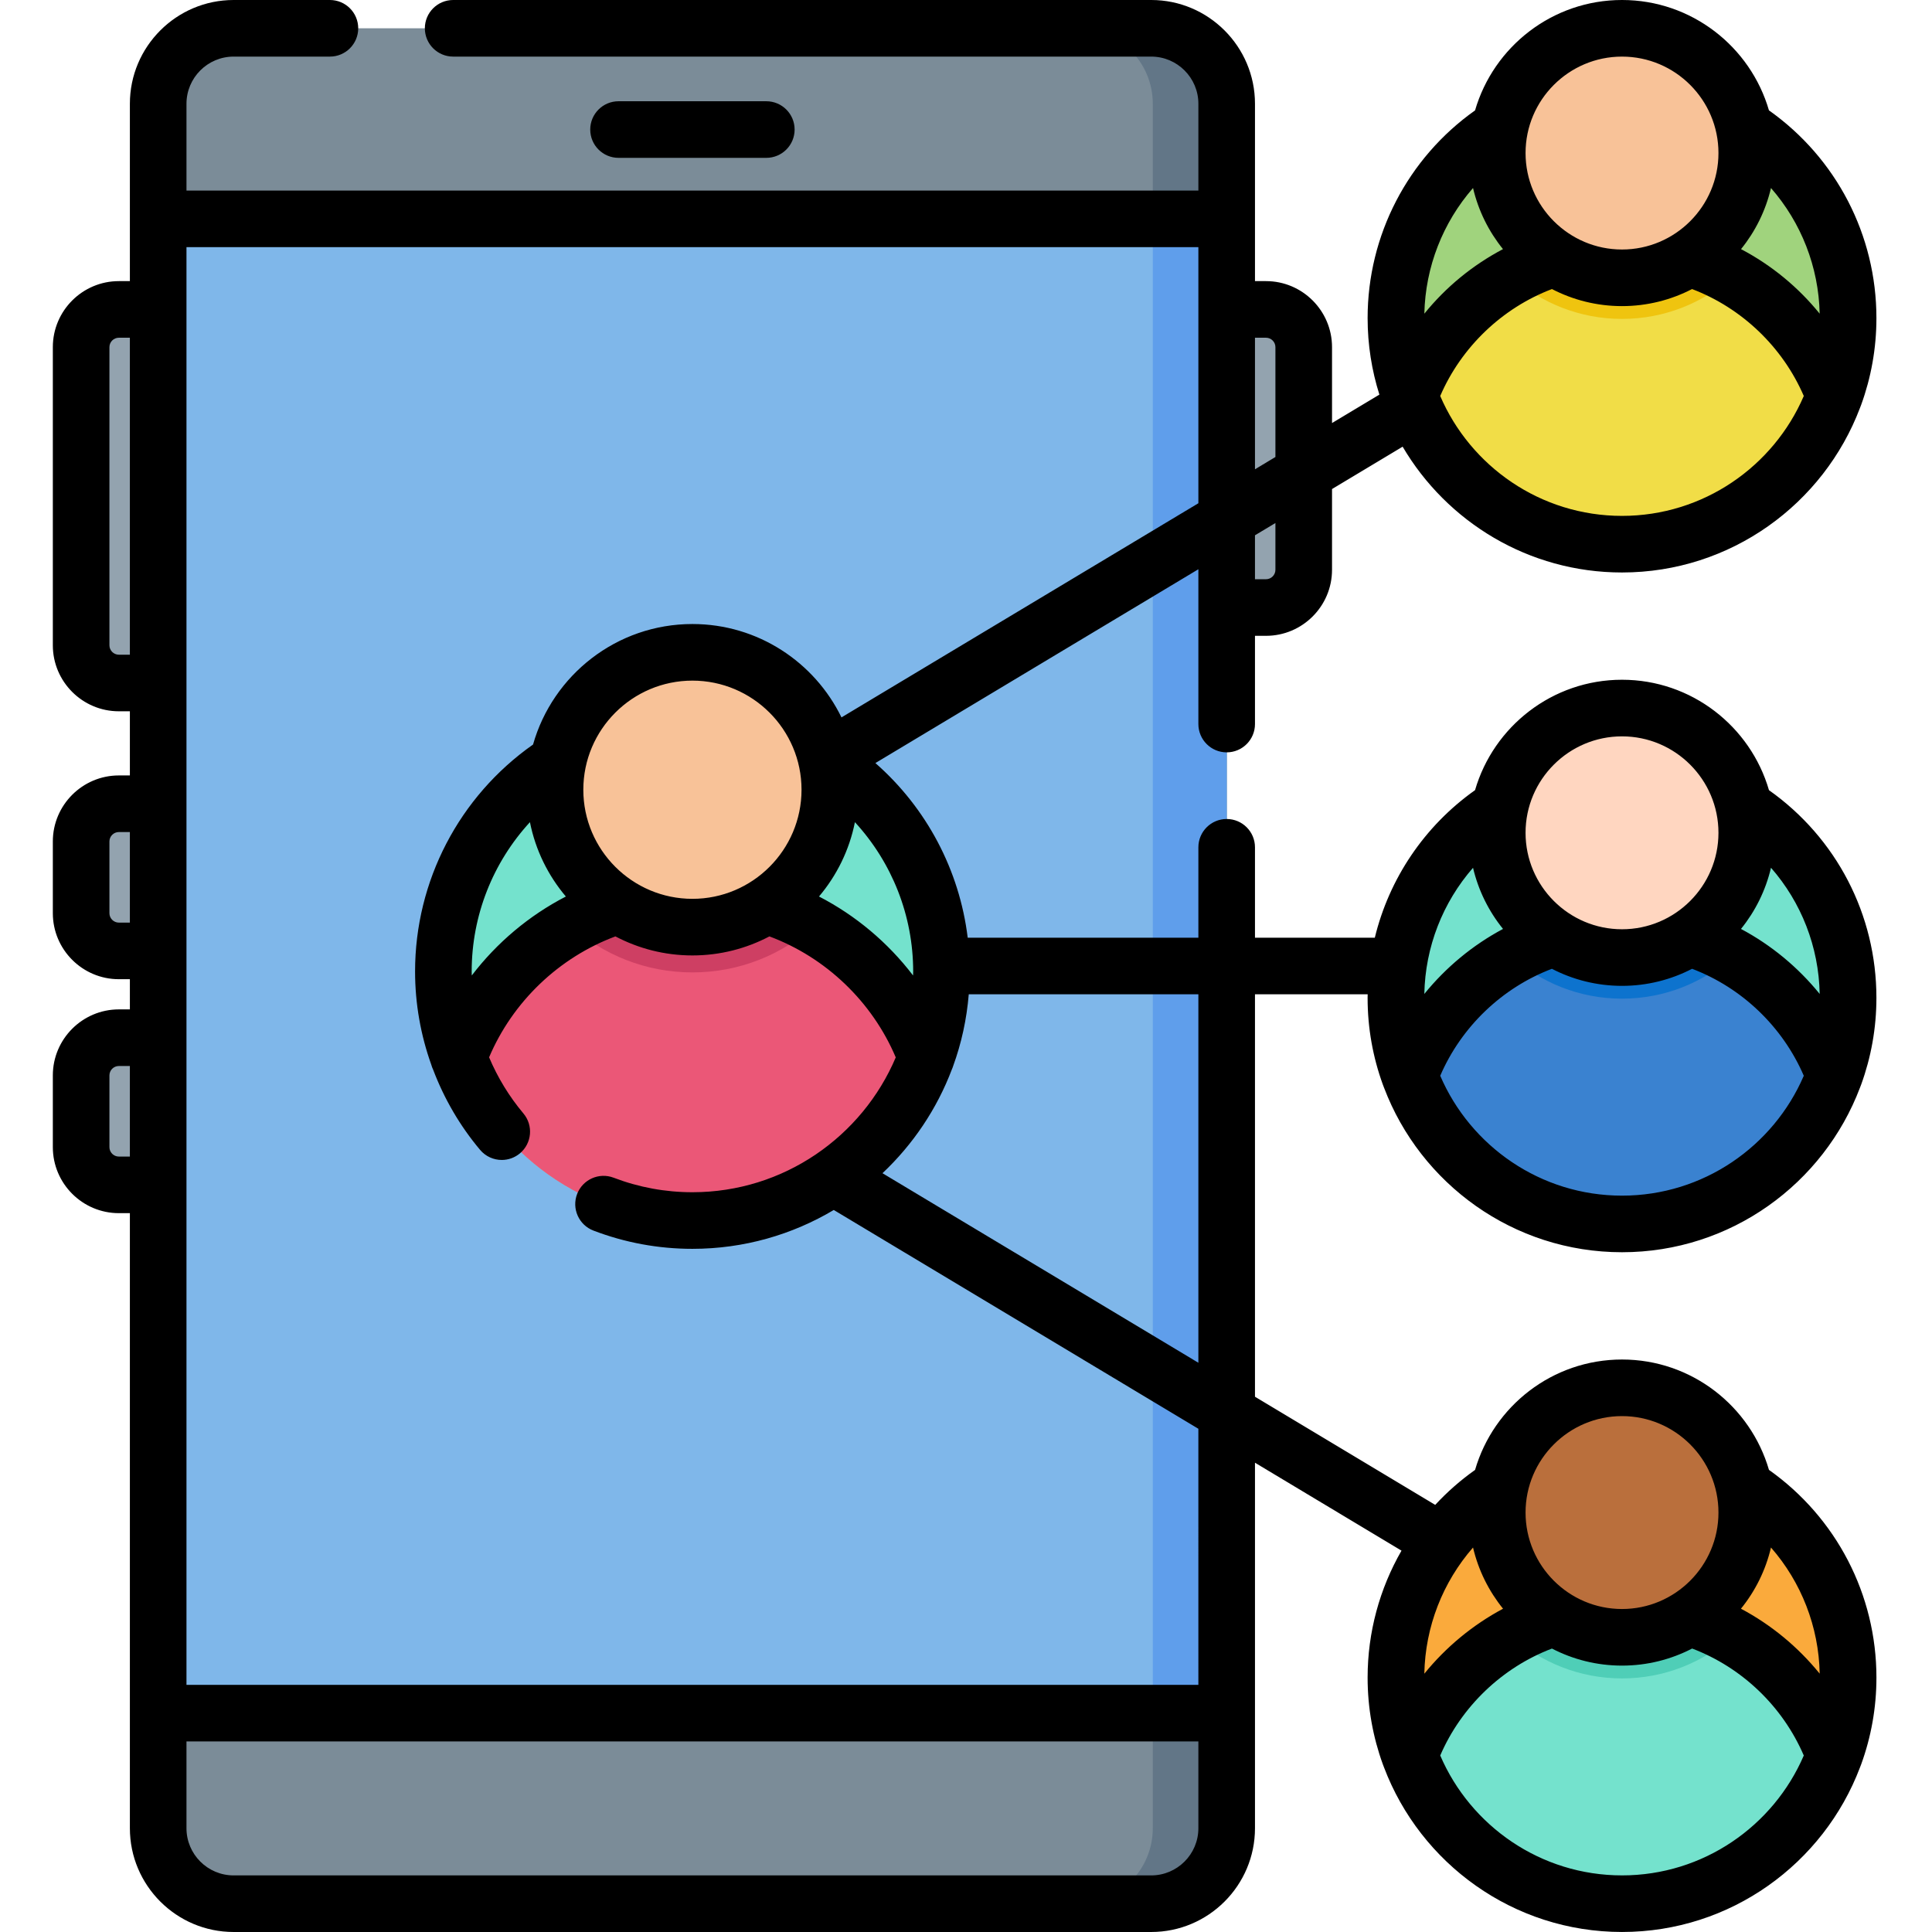 <svg height="512pt" viewBox="-14 0 512 512" width="512pt" xmlns="http://www.w3.org/2000/svg"><g fill="#93a3af"><path d="m321.5 161h-13v-79h13c5.523 0 10 4.477 10 10v59c0 5.523-4.477 10-10 10zm0 0"/><path d="m17.5 252h13v-39h-13c-5.523 0-10 4.477-10 10v19c0 5.523 4.477 10 10 10zm0 0"/><path d="m17.5 181h13v-99h-13c-5.523 0-10 4.477-10 10v79c0 5.523 4.477 10 10 10zm0 0"/><path d="m17.5 314h13v-39h-13c-5.523 0-10 4.477-10 10v19c0 5.523 4.477 10 10 10zm0 0"/></g><path d="m27.918 484.5v-457c0-11.047 8.953-20 20-20h243.164c11.047 0 20 8.953 20 20v457c0 11.047-8.953 20-20 20h-243.164c-11.047 0-20-8.953-20-20zm0 0" fill="#7b8c98"/><path d="m311.078 27.5v457c0 11.051-8.949 20-20 20h-19.578c11.051 0 20-8.949 20-20v-457c0-11.051-8.949-20-20-20h19.578c11.051 0 20 8.949 20 20zm0 0" fill="#627687"/><path d="m27.918 58h283.164v396h-283.164zm0 0" fill="#7fb7ea"/><path d="m291.5 58h19.582v396h-19.582zm0 0" fill="#5f9eeb"/><path d="m235.5 257.457c0 7.996-1.426 15.66-4.035 22.762-9.27 25.23-33.516 43.238-61.965 43.238s-52.695-18.008-61.965-43.238c-2.609-7.102-4.035-14.766-4.035-22.762 0-36.457 29.555-66 66-66s66 29.539 66 66zm0 0" fill="#74e2cd"/><path d="m231.461 280.219c-9.27 25.23-33.512 43.242-61.961 43.242s-52.691-18.012-61.961-43.242c5.449-14.859 16.09-27.199 29.723-34.848 9.527-5.352 20.527-8.402 32.238-8.402s22.711 3.051 32.238 8.402c13.633 7.648 24.273 19.988 29.723 34.848zm0 0" fill="#eb5777"/><path d="m201.738 245.371c-8.566 7.668-19.867 12.328-32.238 12.328s-23.672-4.66-32.238-12.328c9.527-5.352 20.527-8.402 32.238-8.402s22.711 3.051 32.238 8.402zm0 0" fill="#ce3f63"/><path d="m205.914 209.285c0 20.109-16.305 36.414-36.414 36.414s-36.414-16.305-36.414-36.414 16.305-36.414 36.414-36.414 36.414 16.305 36.414 36.414zm0 0" fill="#f8c298"/><path d="m475.77 84.297c0 7.258-1.293 14.215-3.664 20.66-8.414 22.91-30.43 39.262-56.258 39.262s-47.84-16.352-56.254-39.262c-2.371-6.445-3.664-13.402-3.664-20.66 0-33.102 26.832-59.922 59.918-59.922 33.09 0 59.922 26.82 59.922 59.922zm0 0" fill="#a0d37d"/><path d="m472.102 104.961c-8.414 22.906-30.422 39.258-56.254 39.258-25.828 0-47.836-16.352-56.25-39.258 4.945-13.492 14.605-24.695 26.98-31.641 8.652-4.855 18.641-7.625 29.273-7.625 10.629 0 20.617 2.77 29.27 7.625 12.371 6.945 22.031 18.148 26.98 31.641zm0 0" fill="#f1dd47"/><path d="m445.117 73.32c-7.777 6.965-18.039 11.195-29.27 11.195-11.23 0-21.488-4.23-29.27-11.195 8.652-4.855 18.637-7.625 29.27-7.625 10.633 0 20.621 2.77 29.27 7.625zm0 0" fill="#efc40f"/><path d="m448.91 40.559c0 18.262-14.801 33.062-33.062 33.062-18.258 0-33.059-14.801-33.059-33.062 0-18.258 14.801-33.059 33.059-33.059 18.262 0 33.062 14.801 33.062 33.059zm0 0" fill="#f8c298"/><path d="m475.77 264.438c0 7.258-1.293 14.215-3.664 20.66-8.414 22.91-30.43 39.258-56.258 39.258s-47.84-16.348-56.254-39.258c-2.371-6.445-3.664-13.402-3.664-20.66 0-33.102 26.832-59.922 59.918-59.922 33.09 0 59.922 26.82 59.922 59.922zm0 0" fill="#74e2cd"/><path d="m472.102 285.102c-8.414 22.906-30.422 39.258-56.254 39.258-25.828 0-47.836-16.352-56.25-39.258 4.945-13.492 14.605-24.695 26.98-31.641 8.652-4.855 18.641-7.625 29.273-7.625 10.629 0 20.617 2.77 29.27 7.625 12.371 6.945 22.031 18.148 26.98 31.641zm0 0" fill="#3a82d0"/><path d="m445.117 253.461c-7.777 6.965-18.039 11.195-29.27 11.195-11.23 0-21.488-4.23-29.27-11.195 8.652-4.855 18.637-7.625 29.27-7.625 10.633 0 20.621 2.77 29.27 7.625zm0 0" fill="#0d73ce"/><path d="m448.91 220.699c0 18.262-14.801 33.062-33.062 33.062-18.258 0-33.059-14.801-33.059-33.062 0-18.258 14.801-33.059 33.059-33.059 18.262 0 33.062 14.801 33.062 33.059zm0 0" fill="#ffd6c0"/><path d="m475.77 444.578c0 7.258-1.293 14.215-3.664 20.66-8.414 22.91-30.43 39.258-56.258 39.258s-47.84-16.348-56.254-39.258c-2.371-6.445-3.664-13.402-3.664-20.66 0-33.102 26.832-59.922 59.918-59.922 33.09 0 59.922 26.82 59.922 59.922zm0 0" fill="#faaa3c"/><path d="m472.102 465.242c-8.414 22.906-30.422 39.258-56.254 39.258-25.828 0-47.836-16.352-56.25-39.258 4.945-13.488 14.605-24.695 26.98-31.641 8.652-4.855 18.641-7.625 29.273-7.625 10.629 0 20.617 2.77 29.27 7.625 12.371 6.945 22.031 18.148 26.98 31.641zm0 0" fill="#74e2cd"/><path d="m445.117 433.602c-7.777 6.965-18.039 11.195-29.27 11.195-11.23 0-21.488-4.23-29.27-11.195 8.652-4.855 18.637-7.625 29.27-7.625 10.633 0 20.621 2.77 29.27 7.625zm0 0" fill="#4fceb7"/><path d="m448.91 400.84c0 18.258-14.801 33.062-33.062 33.062-18.258 0-33.059-14.805-33.059-33.062 0-18.258 14.801-33.059 33.059-33.059 18.262 0 33.062 14.801 33.062 33.059zm0 0" fill="#ba6f3c"/><path d="m189.082 41.832c4.141 0 7.5-3.355 7.5-7.5 0-4.141-3.359-7.5-7.5-7.5h-39.164c-4.141 0-7.5 3.359-7.5 7.5 0 4.145 3.359 7.5 7.5 7.5zm0 0"/><path d="m352.453 287.383c.098.297.203.586.332.867 9.648 25.453 34.27 43.605 63.062 43.605 28.812 0 53.449-18.172 63.082-43.652.121-.262.219-.531.309-.805 2.605-7.172 4.031-14.906 4.031-22.965 0-22.031-10.59-42.379-28.473-55.031-4.906-16.883-20.504-29.262-38.949-29.262-18.441 0-34.039 12.379-38.945 29.258-13.43 9.52-22.762 23.449-26.562 39.102h-31.758v-23.957c0-4.141-3.359-7.5-7.5-7.5s-7.5 3.359-7.5 7.5v23.957h-61.082c-.016 0-.031.004-.047.004-2.188-17.914-10.895-34.375-24.465-46.285l85.594-51.363v41.027c0 4.141 3.355 7.5 7.5 7.5 4.141 0 7.5-3.359 7.5-7.5v-23.383h2.918c9.648 0 17.5-7.852 17.5-17.5v-21.398l18.711-11.227c11.727 19.926 33.391 33.34 58.137 33.34 28.812 0 53.449-18.172 63.082-43.652.117-.262.219-.531.309-.805 2.605-7.172 4.031-14.906 4.031-22.965 0-21.969-10.605-42.391-28.48-55.043-4.906-16.879-20.5-29.25-38.941-29.25s-34.039 12.379-38.945 29.258c-17.855 12.652-28.473 33.109-28.473 55.035 0 7.066 1.098 13.879 3.121 20.285l-12.551 7.531v-20.109c0-9.648-7.852-17.5-17.5-17.5h-2.918v-47c0-15.164-12.336-27.5-27.5-27.5h-184.992c-4.141 0-7.5 3.359-7.5 7.5s3.359 7.5 7.5 7.5h184.992c6.891 0 12.5 5.605 12.5 12.5v23h-268.164v-23c0-6.895 5.605-12.5 12.5-12.5h25.512c4.141 0 7.5-3.359 7.5-7.5s-3.359-7.5-7.5-7.5h-25.512c-15.164 0-27.5 12.336-27.5 27.5v47h-2.918c-9.648 0-17.5 7.852-17.5 17.5v79c0 9.648 7.852 17.5 17.5 17.5h2.918v17h-2.918c-9.648 0-17.5 7.852-17.5 17.5v19c0 9.648 7.852 17.5 17.5 17.5h2.918v8h-2.918c-9.648 0-17.5 7.852-17.5 17.5v19c0 9.648 7.852 17.5 17.5 17.5h2.918v163c0 15.164 12.336 27.5 27.5 27.5h243.164c15.164 0 27.5-12.336 27.5-27.5v-96.863l38.828 23.301c-5.801 10.082-8.98 21.641-8.98 33.637 0 8.055 1.422 15.781 4.023 22.949.098.297.203.586.332.871 9.648 25.453 34.27 43.602 63.066 43.602 28.801 0 53.43-18.16 63.07-43.625.125-.27.227-.551.32-.836 2.605-7.168 4.031-14.898 4.031-22.961 0-21.969-10.609-42.387-28.48-55.039-4.91-16.879-20.504-29.25-38.941-29.25-18.445 0-34.039 12.375-38.945 29.258-3.871 2.742-7.402 5.852-10.559 9.266l-47.766-28.66v-106.648h29.863c-.004.312-.016.621-.016.934-.004 8.055 1.422 15.781 4.023 22.949zm63.395-150.668c-21.574 0-40.145-13.105-48.176-31.773 5.582-12.953 16.418-23.328 29.609-28.34 5.566 2.879 11.879 4.52 18.566 4.52s13-1.641 18.566-4.52c13.191 5.012 24.027 15.387 29.609 28.34-8.031 18.668-26.598 31.773-48.176 31.773zm52.387-53.586c-5.688-7.027-12.758-12.848-20.844-17.109 3.77-4.66 6.523-10.168 7.938-16.191 7.996 9.148 12.633 20.867 12.906 33.301zm-52.387-68.129c14.094 0 25.562 11.465 25.562 25.559s-11.469 25.562-25.562 25.562-25.559-11.469-25.559-25.562 11.465-25.559 25.559-25.559zm-39.48 34.824c1.414 6.023 4.168 11.535 7.938 16.195-8.082 4.262-15.152 10.078-20.84 17.109.273-12.41 4.91-24.148 12.902-33.305zm7.957 376.5c-8.031 4.281-15.145 10.176-20.863 17.223.242-12.461 4.883-24.25 12.906-33.441 1.418 6.035 4.18 11.551 7.957 16.219zm31.523 70.672c-21.574 0-40.141-13.105-48.172-31.773 5.582-12.957 16.414-23.328 29.605-28.34 5.57 2.883 11.879 4.52 18.57 4.52 6.695 0 13.012-1.641 18.586-4.527 13.215 5.023 23.992 15.348 29.586 28.352-8.031 18.664-26.598 31.77-48.176 31.77zm52.391-53.457c-5.719-7.055-12.82-12.934-20.867-17.215 3.781-4.664 6.543-10.184 7.957-16.219 8.023 9.184 12.664 20.953 12.91 33.434zm-52.391-68.258c14.094 0 25.562 11.465 25.562 25.559s-11.469 25.562-25.562 25.562-25.559-11.469-25.559-25.562 11.465-25.559 25.559-25.559zm-187.848-117.828c0 .355-.02.703-.027 1.055-6.641-8.695-15.176-15.891-24.93-20.926 4.699-5.559 8.047-12.297 9.52-19.703 9.82 10.684 15.438 24.738 15.438 39.574zm-117 0c0-14.836 5.617-28.891 15.438-39.574 1.473 7.406 4.82 14.145 9.52 19.707-9.754 5.035-18.293 12.23-24.934 20.926-.008-.352-.023-.703-.023-1.059zm29.586-48.168c0-15.941 12.973-28.914 28.914-28.914s28.914 12.973 28.914 28.914-12.973 28.914-28.914 28.914-28.914-12.969-28.914-28.914zm183.414-58.285c0 1.379-1.121 2.5-2.5 2.5h-2.918v-11.645l5.418-3.25zm-2.5-61.5c1.379 0 2.5 1.121 2.5 2.5v29.109l-5.418 3.254v-34.863zm-304 84c-1.379 0-2.5-1.121-2.5-2.5v-79c0-1.379 1.121-2.5 2.5-2.5h2.918v84zm0 71c-1.379 0-2.5-1.121-2.5-2.5v-19c0-1.379 1.121-2.5 2.5-2.5h2.918v24zm0 62c-1.379 0-2.5-1.121-2.5-2.5v-19c0-1.379 1.121-2.5 2.5-2.5h2.918v24zm273.582 190.5h-243.164c-6.895 0-12.5-5.605-12.5-12.5v-23h268.164v23c0 6.895-5.609 12.5-12.5 12.5zm12.5-50.5h-268.164v-381h268.164v67.863l-94.582 56.754c-7.129-14.637-22.156-24.746-39.5-24.746-20.062 0-37.012 13.527-42.238 31.938-19.598 13.781-31.262 36.156-31.262 60.145 0 8.488 1.484 16.859 4.309 24.746.121.438.277.863.477 1.273 2.91 7.684 7.09 14.887 12.445 21.254 1.484 1.762 3.605 2.672 5.746 2.672 1.703 0 3.414-.578 4.82-1.758 3.172-2.668 3.582-7.398.914-10.57-3.785-4.5-6.832-9.523-9.094-14.871 6.246-14.727 18.492-26.457 33.477-32.047 6.102 3.215 13.043 5.047 20.406 5.047s14.305-1.832 20.406-5.047c14.988 5.594 27.238 17.328 33.48 32.066-8.895 20.98-29.699 35.734-53.887 35.734-7.168 0-14.191-1.293-20.875-3.848-3.867-1.477-8.203.461-9.684 4.328-1.477 3.871.461 8.207 4.328 9.684 8.398 3.211 17.227 4.836 26.23 4.836 13.676 0 26.48-3.762 37.461-10.297l96.621 57.98zm0-85.355-83.715-50.234c8.062-7.602 14.41-16.988 18.398-27.535.133-.285.242-.582.336-.883 2.184-6.008 3.586-12.379 4.129-18.992h60.852zm112.266-44.289c-21.574 0-40.141-13.105-48.172-31.77 5.59-12.98 16.391-23.328 29.594-28.348 5.57 2.883 11.887 4.523 18.578 4.523 6.695 0 13.008-1.641 18.578-4.523 13.207 5.02 24.008 15.367 29.598 28.348-8.031 18.664-26.598 31.77-48.176 31.77zm52.391-53.453c-5.719-7.051-12.82-12.945-20.859-17.227 3.777-4.668 6.535-10.184 7.953-16.215 8.027 9.172 12.664 20.926 12.906 33.441zm-52.391-68.262c14.094 0 25.562 11.465 25.562 25.559 0 14.098-11.469 25.562-25.562 25.562s-25.559-11.465-25.559-25.562c0-14.094 11.465-25.559 25.559-25.559zm-39.48 34.828c1.418 6.027 4.176 11.543 7.949 16.207-8.035 4.281-15.137 10.18-20.855 17.227.242-12.457 4.883-24.246 12.906-33.434zm0 0"/></svg>